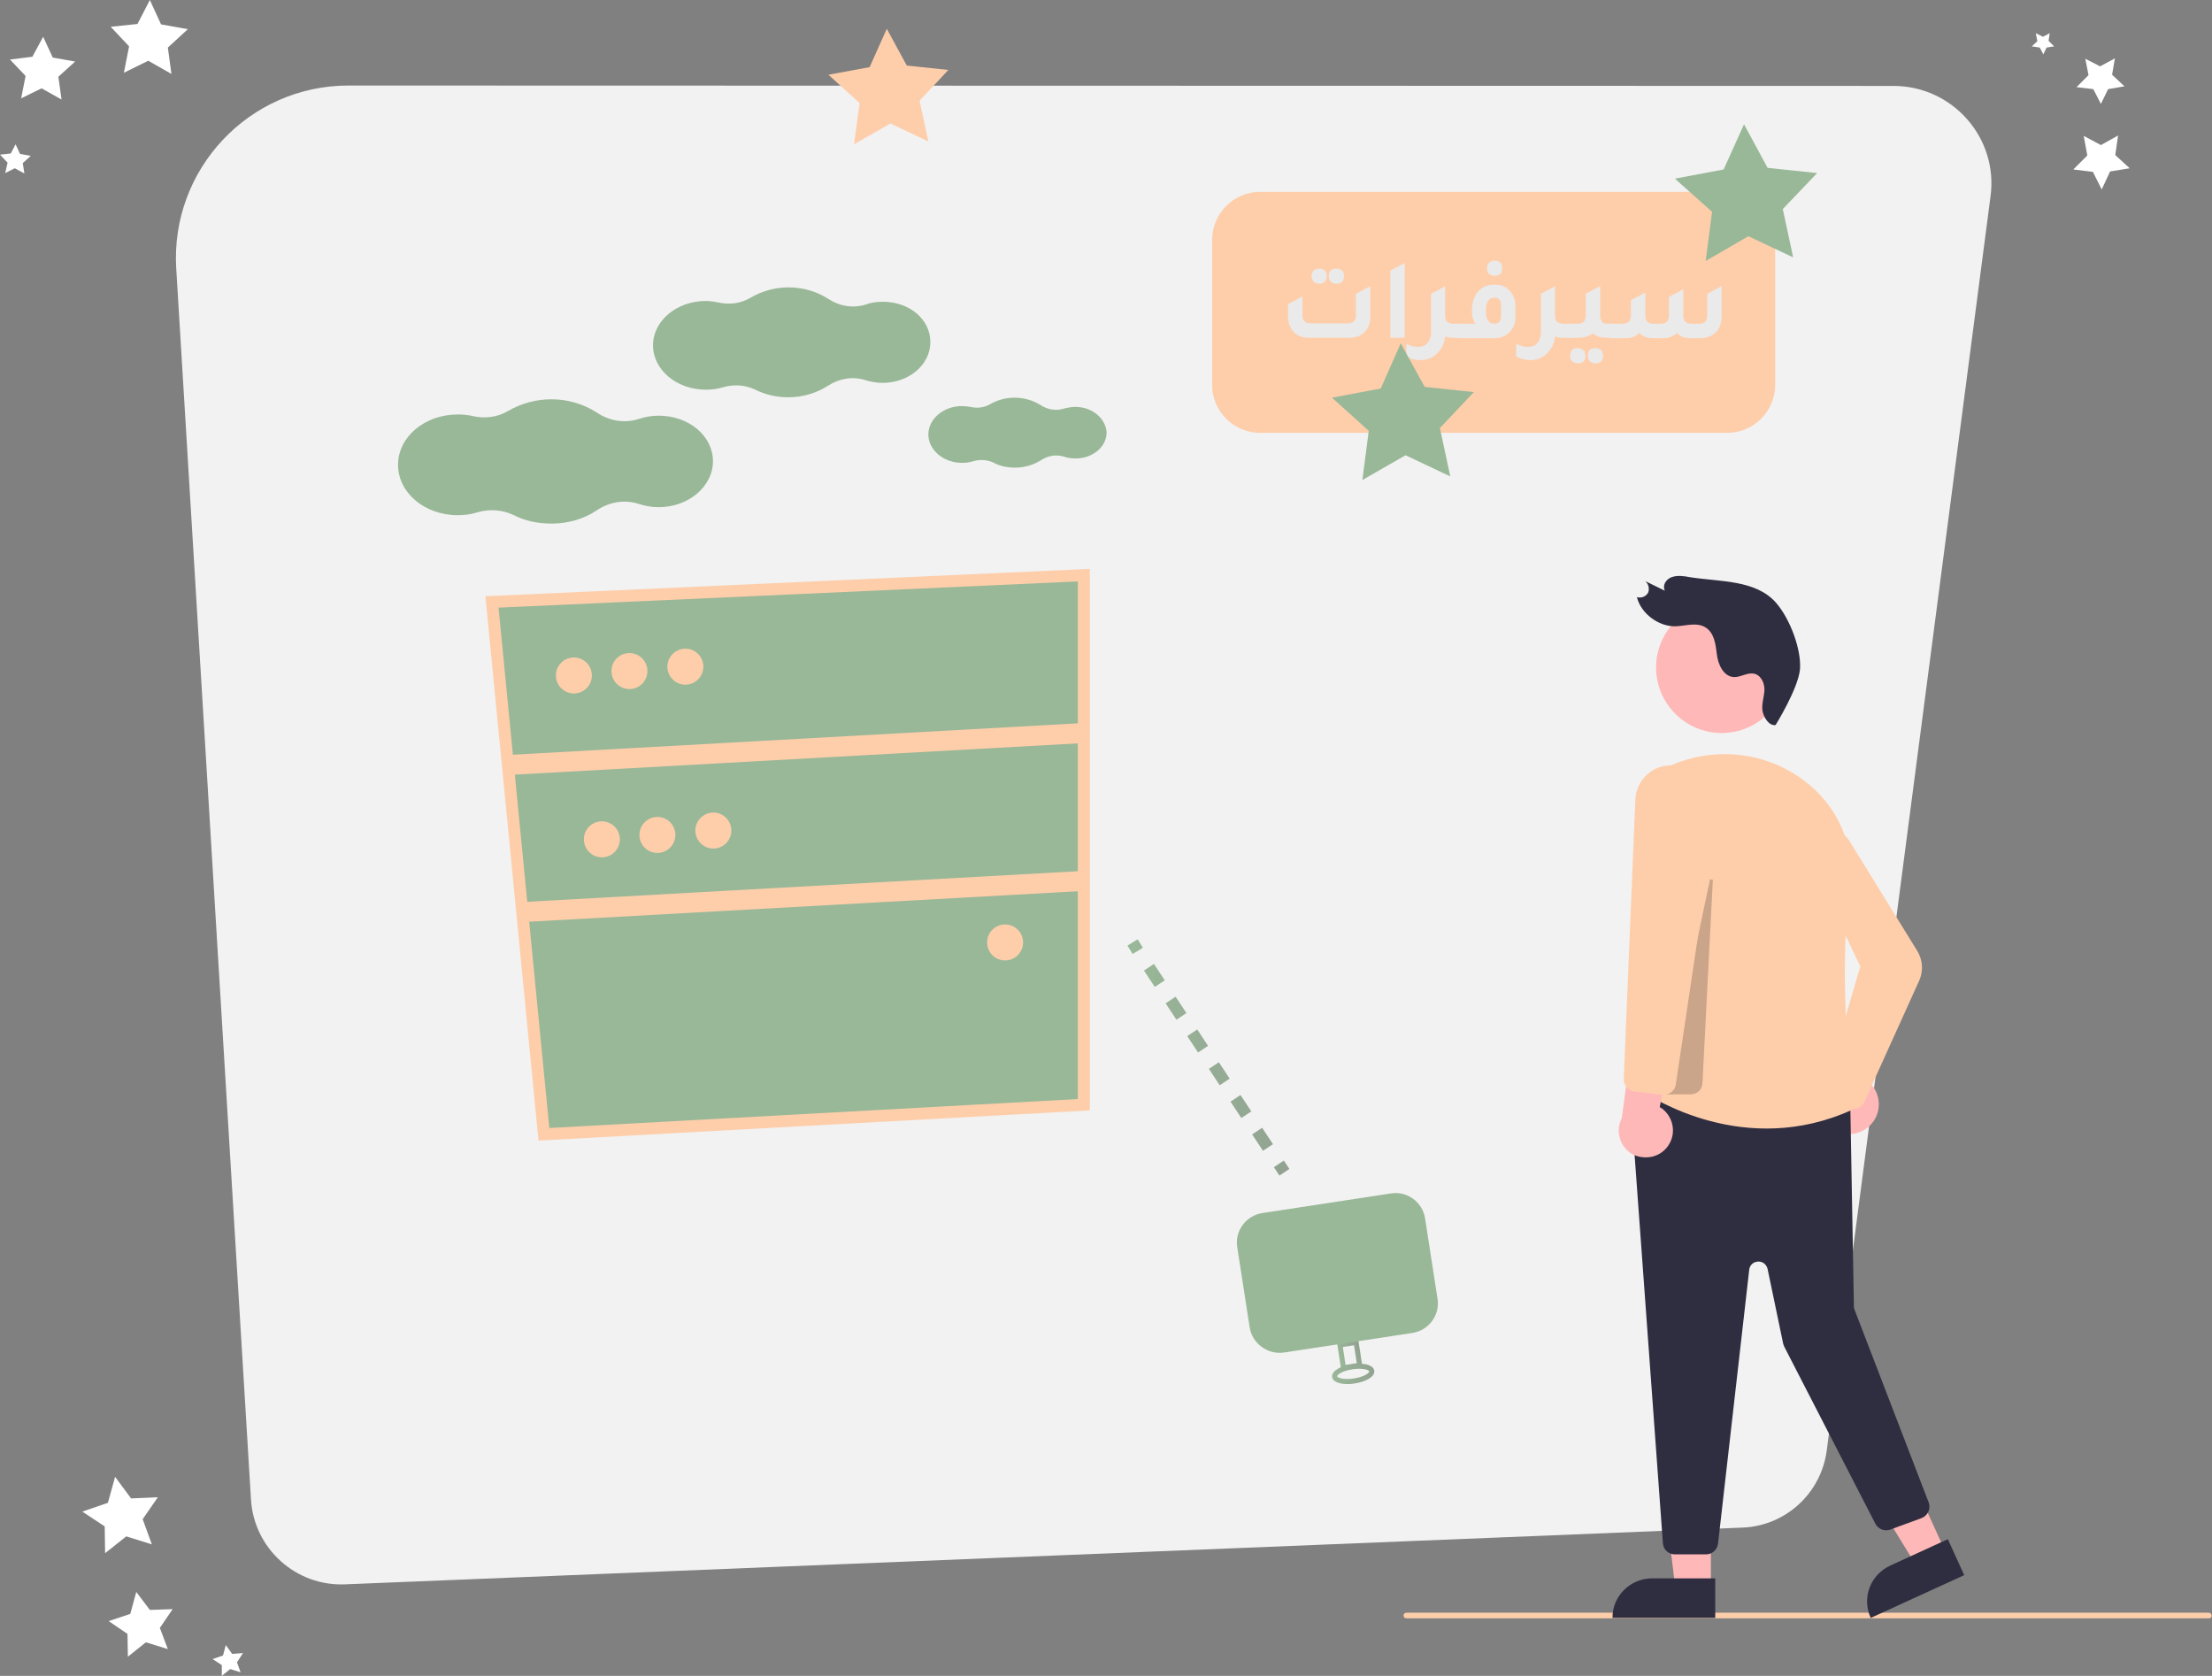 <?xml version="1.0" encoding="utf-8"?>
<!-- Generator: Adobe Illustrator 18.0.0, SVG Export Plug-In . SVG Version: 6.00 Build 0)  -->
<!DOCTYPE svg PUBLIC "-//W3C//DTD SVG 1.1//EN" "http://www.w3.org/Graphics/SVG/1.1/DTD/svg11.dtd">
<svg version="1.1" id="Layer_1" xmlns="http://www.w3.org/2000/svg" xmlns:xlink="http://www.w3.org/1999/xlink" x="0px" y="0px"
	 viewBox="0 0 553.5 419.3" enable-background="new 0 0 553.5 419.3" xml:space="preserve">
<rect x="0" y="0" width="553.5" height="419.3" fill="#808080" stroke="none"/>
<g>
	
		<rect x="347.8" y="143.2" transform="matrix(-1 2.683666e-002 -2.683666e-002 -1 701.073 305.057)" fill="#CCCCCC" width="1.5" height="28.1"/>
	
		<rect x="330.6" y="143.9" transform="matrix(-1 2.646057e-002 -2.646057e-002 -1 666.689 306.824)" fill="#CCCCCC" width="1.5" height="27.8"/>
	<polygon fill="#FFB8B8" points="428.1,396.4 419.1,396.4 414.9,361.8 428.1,361.8 	"/>
	<path fill="#F2F2F2" d="M473.8,21.5L87.2,21.4c-24.9,0-44.6,21-43.1,45.8l18.7,307.9c0.7,12.3,11.2,21.8,23.5,21.3L436,382.2
		c10.8-0.4,19.7-8.6,21.1-19.3l41-313.9C500,34.5,488.6,21.5,473.8,21.5z"/>
	<path fill="#FFB8B8" d="M467.2,282.2c3.2-2.4,3.9-7,1.5-10.3c-0.3-0.3-0.6-0.7-0.9-1l10.5-23.9l-13.4,2.3l-7.9,22.3
		c-2.6,3.2-2.1,7.8,1.1,10.4C460.7,284.3,464.5,284.3,467.2,282.2z"/>
	<path fill="#FECEAB" d="M552.8,404.9H351.9c-0.4,0-0.7-0.3-0.7-0.7s0.3-0.7,0.7-0.7h200.8c0.4,0,0.7,0.3,0.7,0.7
		S553.2,404.9,552.8,404.9z"/>
	<path fill="#2F2E41" d="M413.4,394.9h15.8l0,0v9.9l0,0h-25.7l0,0l0,0C403.4,399.4,407.9,394.9,413.4,394.9z"/>
	<polygon fill="#FFB8B8" points="486.7,388 479.3,391.4 462.7,364.3 473.6,359.3 	"/>
	<path fill="#2F2E41" d="M473,391.7l14.4-6.6l0,0l4.1,9l0,0l-23.4,10.7l0,0l0,0C465.8,399.8,468,394,473,391.7z"/>
	<path fill="#2F2E41" d="M426.9,388.9h-7.8c-1.6,0-2.9-1.2-3-2.8l-8.3-113.8c-0.1-1.7,1.1-3.1,2.8-3.2c0.2,0,0.3,0,0.5,0l49.2,4.8
		c1.5,0.1,2.7,1.4,2.7,2.9l0.9,50.2c0,0.3,0.1,0.5,0.2,0.8l18.5,48.1c0.6,1.5-0.2,3.3-1.7,3.9c0,0,0,0,0,0l-7.9,2.9
		c-1.4,0.5-3-0.1-3.7-1.4L446.5,337c-0.1-0.2-0.2-0.5-0.3-0.8l-3.9-18.7c-0.3-1.3-1.5-2.1-2.8-1.8c-1,0.2-1.7,1-1.8,2l-7.8,68.5
		C429.7,387.8,428.4,388.9,426.9,388.9z"/>
	<circle fill="#FFB8B8" cx="430.8" cy="167" r="16.4"/>
	<path fill="#FECEAB" d="M410.9,273c2.1,1.4,25.7,17,52.7,4.6c-0.3-3-3.7-33.2-0.8-55.5c1.4-10.6-2.8-20.4-11.5-26.9
		c-9.7-7.2-22.4-8.5-33.4-3.6h0c-0.4,0.2-0.9,0.4-1.3,0.6L410.9,273z"/>
	<path fill="#FECEAB" d="M463.8,277.4c-0.8,0-1.6-0.4-2.2-1l-3.6-3.9c-0.7-0.8-1-1.9-0.7-2.9l8.2-27.8l-12.5-26.2
		c-0.5-1.2-0.7-2.5-0.4-3.7c0.7-3,3.7-4.8,6.7-4.1c1.5,0.4,2.8,1.4,3.6,2.8l16.9,27.4c1.3,2.2,1.5,4.8,0.5,7.2l-13.8,30.5
		c-0.4,0.9-1.3,1.6-2.3,1.7C464.2,277.4,464,277.4,463.8,277.4z"/>
	<path opacity="0.2" enable-background="new    " d="M423,273.8h-6.5l11.4-53.8l0.7,0.1L426,271C426,272.6,424.6,273.8,423,273.8z"
		/>
	<path fill="#FFB8B8" d="M417,287.2c2.4-2.8,2.1-7-0.7-9.5c-0.3-0.3-0.6-0.5-1-0.7l4.9-23.3l-11.5,4.6l-2.9,21.5
		c-1.7,3.3-0.4,7.4,2.9,9.1C411.6,290.2,415,289.6,417,287.2z"/>
	<path fill="#FECEAB" d="M416.3,273.9c-0.1,0-0.2,0-0.3,0l-7-0.8c-1.6-0.2-2.7-1.5-2.7-3.1l2.9-69.9c0.2-5,4.4-8.9,9.4-8.6
		c4.1,0.2,7.6,3.1,8.4,7.1l1.9,8.6l0,0.1l-9.6,64.2C419.1,272.8,417.8,273.9,416.3,273.9z"/>
	<path fill="#2F2E41" d="M444.3,181.4c-1.7,0.3-3.1-2.1-3.3-3.7s0.4-3.3,0.5-4.9c0.1-1.7-0.7-3.7-2.4-4.2c-1.8-0.5-3.5,0.9-5.3,0.8
		c-2.6-0.2-3.9-3.2-4.2-5.7c-0.3-2.4-0.6-5.3-2.8-6.7c-2.2-1.4-5-0.4-7.5-0.3c-4.3,0.1-8.7-3.2-9.7-7.3c1.1,0.3,2.2-0.1,2.8-1.1
		c0.4-1,0.1-2.2-0.7-2.9l4.9,2.4c-0.7-1.4,0.3-2.9,1.7-3.4c1.4-0.5,3-0.3,4.5,0c7.6,1.2,16.5,0.6,21.6,6.4c3.5,4,6.4,11.7,6,16.7
		C449.9,172.4,444.3,181.4,444.3,181.4z"/>
	<path fill="#FECEAB" d="M432.2,108.3H315.3c-6.6,0-12-5.4-12-12V60c0-6.6,5.4-12,12-12h116.9c6.6,0,12,5.4,12,12v36.3
		C444.2,102.9,438.8,108.3,432.2,108.3z"/>
	<g>
		<g>
			<path fill="#EAEAEA" d="M327.3,84.5c-1.6,0-2.9-0.6-3.8-1.7c-0.8-1-1.2-2.2-1.2-3.7v-3l3.6-1.9v4.6c0,0.8,0.2,1.3,0.5,1.6
				c0.3,0.3,0.8,0.5,1.6,0.5h9.3c0.7,0,1.2-0.2,1.5-0.5c0.3-0.3,0.5-0.9,0.5-1.6v-5.3l3.6-1.9v7.5c0,1.8-0.5,3.1-1.6,4.1
				c-0.9,0.9-2.2,1.3-3.6,1.3H327.3z M330.1,71c-0.6,0-1-0.2-1.4-0.5c-0.3-0.4-0.5-0.8-0.5-1.4c0-0.6,0.2-1,0.5-1.4
				c0.3-0.3,0.8-0.5,1.4-0.5c0.6,0,1,0.2,1.4,0.5c0.3,0.3,0.5,0.8,0.5,1.4C331.9,70.3,331.3,71,330.1,71z M334.4,71
				c-0.6,0-1-0.2-1.4-0.5c-0.3-0.3-0.5-0.8-0.5-1.4c0-1.3,0.6-1.9,1.9-1.9c0.6,0,1,0.2,1.4,0.5c0.3,0.3,0.5,0.8,0.5,1.4
				C336.3,70.3,335.7,71,334.4,71z"/>
			<path fill="#EAEAEA" d="M347.9,84.5V67.7l3.6-1.9v18.7H347.9z"/>
			<path fill="#EAEAEA" d="M363.7,81h2.6v3.5h-2.9c-0.6,0-1.2-0.1-1.8-0.3c-0.2,1.9-1,3.3-2.2,4.4c-1.1,1-2.4,1.5-4,1.5
				c-1.2,0-2.4-0.3-3.5-0.9V86c1,0.6,2,0.8,2.9,0.8c1,0,1.9-0.3,2.4-1c0.6-0.7,0.9-1.6,0.9-2.9v-9.4l2.3-1.2l1.2-0.7v0l0,0v7.3
				c0,0.8,0.2,1.3,0.5,1.6C362.5,80.8,363,81,363.7,81z"/>
			<path fill="#EAEAEA" d="M364.6,84.5V81h4.6c-0.6-0.8-0.9-1.9-0.9-3.2c0-2.1,0.6-3.8,1.7-5c1-1.1,2.4-1.6,4-1.6
				c1.7,0,3,0.6,3.9,1.7c0.8,0.9,1.3,2.2,1.3,3.7v2.6c0,1.7-0.5,3-1.5,3.9c-0.9,1-2.2,1.5-3.8,1.5H364.6z M375.6,76.4
				c0-1.3-0.5-1.9-1.6-1.9c-1.5,0-2.2,1.1-2.2,3.2c0,2.2,0.7,3.3,2.1,3.3c1.1,0,1.7-0.6,1.7-1.9V76.4z M374,69c-0.6,0-1-0.2-1.4-0.5
				s-0.5-0.8-0.5-1.4c0-0.6,0.2-1,0.5-1.4c0.3-0.3,0.8-0.5,1.4-0.5c0.6,0,1,0.2,1.4,0.5s0.5,0.8,0.5,1.4C375.9,68.4,375.2,69,374,69
				z"/>
			<path fill="#EAEAEA" d="M391.2,81h2.6v3.5h-2.9c-0.6,0-1.2-0.1-1.8-0.3c-0.2,1.9-1,3.3-2.2,4.4c-1.1,1-2.4,1.5-4,1.5
				c-1.2,0-2.4-0.3-3.5-0.9V86c1,0.6,2,0.8,2.9,0.8c1,0,1.9-0.3,2.4-1c0.6-0.7,0.9-1.6,0.9-2.9v-9.4l2.3-1.2l1.2-0.7v0l0,0v7.3
				c0,0.8,0.2,1.3,0.5,1.6C390,80.8,390.5,81,391.2,81z"/>
			<path fill="#EAEAEA" d="M402.2,81h2.6v3.5h-2.9c-1.4,0-2.5-0.4-3.4-1.1c-0.9,0.8-2.1,1.1-3.4,1.1h-2.9V81h2.6
				c0.7,0,1.2-0.2,1.5-0.5c0.3-0.3,0.5-0.9,0.5-1.6v-5.4l3.6-1.9v7.3c0,0.8,0.2,1.3,0.5,1.6C401,80.8,401.5,81,402.2,81z
				 M394.8,87.1c0.6,0,1,0.2,1.4,0.5c0.3,0.3,0.5,0.8,0.5,1.4c0,1.3-0.6,1.9-1.9,1.9c-0.6,0-1-0.2-1.4-0.5c-0.3-0.3-0.5-0.8-0.5-1.4
				C392.9,87.7,393.6,87.1,394.8,87.1z M399.2,87.1c0.6,0,1,0.2,1.4,0.5c0.3,0.3,0.5,0.8,0.5,1.4c0,1.3-0.6,1.9-1.9,1.9
				c-0.6,0-1-0.2-1.4-0.5c-0.3-0.3-0.5-0.8-0.5-1.4C397.3,87.7,398,87.1,399.2,87.1z"/>
			<path fill="#EAEAEA" d="M403,84.5V81h3c0.7,0,1.2-0.2,1.6-0.5c0.3-0.3,0.5-0.9,0.5-1.6v-3.8l3.6-1.9v5.7c0,0.8,0.2,1.3,0.5,1.6
				c0.3,0.3,0.8,0.5,1.5,0.5h1.9c0.7,0,1.2-0.2,1.5-0.5c0.3-0.3,0.5-0.9,0.5-1.6v-4.6l3.6-1.9v6.5c0,0.8,0.2,1.3,0.5,1.6
				c0.3,0.3,0.8,0.5,1.6,0.5h1.9c0.7,0,1.2-0.2,1.5-0.5c0.3-0.3,0.5-0.9,0.5-1.6v-5.4l3.6-1.9v7.5c0,1.7-0.5,3.1-1.5,4.1
				c-0.9,0.9-2.1,1.3-3.5,1.4h-2.8c-1.4,0-2.6-0.4-3.4-1.3c-0.8,0.8-1.9,1.3-3.2,1.3h-2.8c-1.4,0-2.6-0.4-3.4-1.3
				c-0.9,0.9-2,1.3-3.4,1.3H403z"/>
		</g>
	</g>
	<polygon fill="#99B898" points="362.9,119.2 351.7,113.9 340.9,120.1 342.5,107.8 333.3,99.5 345.5,97.2 350.5,85.9 356.5,96.8 
		368.8,98.1 360.3,107.1 	"/>
	<polygon fill="#99B898" points="448.7,64.4 437.5,59.1 426.8,65.3 428.4,53 419.1,44.7 431.3,42.4 436.4,31.1 442.3,42 454.7,43.3 
		446.1,52.3 	"/>
	<polygon fill="#FECEAB" points="232.3,35.4 222.8,30.9 213.7,36.1 215.1,25.8 207.3,18.7 217.6,16.8 221.9,7.2 226.9,16.4 
		237.3,17.5 230.1,25.2 	"/>
	<polygon fill="#FFFFFF" points="27.2,405.6 32.6,403.8 34.1,398.3 37.5,402.8 43.2,402.6 40,407.3 42,412.6 36.5,410.9 32,414.5 
		31.9,408.8 	"/>
	<polygon fill="#FFFFFF" points="53.2,415.1 55.8,414.2 56.5,411.6 58.1,413.8 60.8,413.6 59.3,415.9 60.2,418.4 57.6,417.6 
		55.5,419.3 55.5,416.6 	"/>
	<polygon fill="#FFFFFF" points="20.6,378.2 27,376 28.8,369.5 32.8,374.9 39.5,374.6 35.7,380.1 38,386.4 31.6,384.4 26.3,388.6 
		26.2,381.9 	"/>
	<polygon fill="#FFFFFF" points="531.6,21.6 527.5,22.3 525.7,26 523.8,22.3 519.6,21.8 522.6,18.8 521.8,14.7 525.5,16.6 
		529.2,14.6 528.5,18.7 	"/>
	<polygon fill="#FFFFFF" points="514,11.6 512.1,11.9 511.3,13.6 510.4,11.9 508.4,11.6 509.8,10.3 509.4,8.3 511.2,9.2 512.9,8.3 
		512.6,10.2 	"/>
	<polygon fill="#FFFFFF" points="532.9,42.1 528,42.9 525.9,47.4 523.7,43 518.8,42.4 522.3,38.9 521.4,34 525.7,36.3 530,33.9 
		529.3,38.8 	"/>
	<polygon fill="#FFFFFF" points="10.8,9.2 13.2,14.4 18.8,15.4 14.6,19.2 15.4,24.9 10.4,22.1 5.3,24.6 6.4,19 2.5,14.9 8.1,14.2 	
		"/>
	<polygon fill="#99B898" points="271.2,276.4 136.1,283.8 123.1,150.6 271.2,143.9 	"/>
	<polygon fill="#FFFFFF" points="3.9,36.1 5,38.5 7.7,39 5.7,40.8 6.1,43.4 3.7,42.1 1.3,43.3 1.9,40.7 0,38.7 2.7,38.4 	"/>
	<polygon fill="#FFFFFF" points="37.5,0 40.3,6.1 47,7.3 42,11.9 42.9,18.5 37.1,15.2 31,18.2 32.3,11.6 27.7,6.7 34.4,6 	"/>
	<polygon fill="none" stroke="#FECEAB" stroke-width="3" stroke-miterlimit="10" points="136.1,283.8 271.2,276.4 271.2,143.9 
		123.1,150.6 	"/>
	<line fill="none" stroke="#FECEAB" stroke-width="5" stroke-miterlimit="10" x1="271.2" y1="183.4" x2="127.1" y2="191.4"/>
	<line fill="none" stroke="#FECEAB" stroke-width="5" stroke-miterlimit="10" x1="271.2" y1="220.4" x2="130.7" y2="228.2"/>
	<g>
		<circle fill="#FECEAB" cx="143.6" cy="169" r="4.5"/>
		<circle fill="#FECEAB" cx="157.5" cy="167.9" r="4.5"/>
		<circle fill="#FECEAB" cx="171.5" cy="166.8" r="4.5"/>
	</g>
	<g>
		<circle fill="#FECEAB" cx="150.6" cy="210" r="4.5"/>
		<circle fill="#FECEAB" cx="164.5" cy="208.9" r="4.5"/>
		<circle fill="#FECEAB" cx="178.5" cy="207.8" r="4.5"/>
		<circle fill="#FECEAB" cx="251.5" cy="235.8" r="4.5"/>
	</g>
	<g>
		<g>
			<linearGradient id="SVGID_1_" gradientUnits="userSpaceOnUse" x1="282.117" y1="236.872" x2="322.619" y2="236.872">
				<stop  offset="3.884712e-002" style="stop-color:#99B898"/>
				<stop  offset="0.299" style="stop-color:#97B196"/>
				<stop  offset="1" style="stop-color:#92A391"/>
			</linearGradient>
			
				<line fill="none" stroke="url(#SVGID_1_)" stroke-width="3" stroke-miterlimit="10" x1="283.4" y1="235.8" x2="284.7" y2="237.9"/>
			<linearGradient id="SVGID_2_" gradientUnits="userSpaceOnUse" x1="282.117" y1="265.573" x2="322.619" y2="265.573">
				<stop  offset="3.884712e-002" style="stop-color:#99B898"/>
				<stop  offset="0.299" style="stop-color:#97B196"/>
				<stop  offset="1" style="stop-color:#92A391"/>
			</linearGradient>
			
				<line fill="none" stroke="url(#SVGID_2_)" stroke-width="3" stroke-miterlimit="10" stroke-dasharray="4.913,4.913" x1="287.5" y1="242" x2="318.6" y2="289.1"/>
			<linearGradient id="SVGID_3_" gradientUnits="userSpaceOnUse" x1="282.117" y1="292.225" x2="322.619" y2="292.225">
				<stop  offset="3.884712e-002" style="stop-color:#99B898"/>
				<stop  offset="0.299" style="stop-color:#97B196"/>
				<stop  offset="1" style="stop-color:#92A391"/>
			</linearGradient>
			<line fill="none" stroke="url(#SVGID_3_)" stroke-width="3" stroke-miterlimit="10" x1="320" y1="291.2" x2="321.4" y2="293.3"/>
		</g>
	</g>
	<g>
		<g>
			
				<linearGradient id="SVGID_4_" gradientUnits="userSpaceOnUse" x1="364.576" y1="310.87" x2="369.946" y2="310.87" gradientTransform="matrix(0.989 -0.151 0.151 0.989 -72.354 87.026)">
				<stop  offset="3.884712e-002" style="stop-color:#99B898"/>
				<stop  offset="0.299" style="stop-color:#97B196"/>
				<stop  offset="1" style="stop-color:#92A391"/>
			</linearGradient>
			
				<rect x="335.6" y="335.9" transform="matrix(0.989 -0.151 0.151 0.989 -47.343 54.954)" fill="none" stroke="url(#SVGID_4_)" stroke-width="1.264" stroke-miterlimit="10" width="4.1" height="5.8"/>
			
				<linearGradient id="SVGID_5_" gradientUnits="userSpaceOnUse" x1="362.049" y1="315.608" x2="372.631" y2="315.608" gradientTransform="matrix(0.989 -0.151 0.151 0.989 -72.354 87.026)">
				<stop  offset="3.884712e-002" style="stop-color:#99B898"/>
				<stop  offset="0.299" style="stop-color:#97B196"/>
				<stop  offset="1" style="stop-color:#92A391"/>
			</linearGradient>
			
				<ellipse transform="matrix(0.989 -0.151 0.151 0.989 -48.04 55.128)" fill="none" stroke="url(#SVGID_5_)" stroke-width="1.264" stroke-miterlimit="10" cx="338.5" cy="343.5" rx="4.7" ry="1.8"/>
		</g>
		<path fill="#99B898" d="M321.3,338.4l32.1-4.9c4.1-0.6,7-4.5,6.3-8.6l-3.1-20c-0.6-4.1-4.5-7-8.6-6.3l-32.1,4.9
			c-4.1,0.6-7,4.5-6.3,8.6l3.1,20C313.3,336.1,317.2,339,321.3,338.4z"/>
	</g>
	<path fill="#99B898" d="M220.9,75.5c-1.5,0-3,0.2-4.3,0.7c-3.2,1-6.6,0.4-9.3-1.4c-2.8-1.8-6.2-2.9-10-2.9c-3.5,0-6.8,1-9.5,2.6
		c-2.4,1.4-5.2,1.8-7.9,1.2c-1.1-0.2-2.2-0.4-3.3-0.4c-7.3,0-13.2,5-13.2,11.1c0,6.1,5.9,11.1,13.2,11.1c1.5,0,3-0.2,4.3-0.6
		c2.7-0.8,5.6-0.6,8.1,0.6c2.4,1.2,5.2,1.9,8.2,1.9c3.8,0,7.2-1.1,10-2.9c2.8-1.8,6.2-2.4,9.3-1.4c1.3,0.4,2.8,0.7,4.3,0.7
		c6.6,0,12-4.5,12-10.2S227.6,75.5,220.9,75.5z"/>
	<path fill="#99B898" d="M269.1,101.8c-1,0-1.9,0.2-2.8,0.4c-2,0.7-4.2,0.3-6-0.9c-1.8-1.1-4-1.8-6.4-1.8c-2.3,0-4.3,0.6-6.1,1.6
		c-1.5,0.9-3.3,1.1-5,0.7c-0.7-0.1-1.4-0.2-2.1-0.2c-4.6,0-8.4,3.2-8.4,7.1c0,3.9,3.8,7.1,8.4,7.1c1,0,1.9-0.1,2.8-0.4
		c1.7-0.5,3.6-0.4,5.2,0.4c1.5,0.8,3.3,1.2,5.3,1.2c2.4,0,4.6-0.7,6.4-1.8c1.8-1.2,3.9-1.6,6-0.9c0.9,0.3,1.8,0.4,2.8,0.4
		c4.2,0,7.7-2.9,7.7-6.5C276.7,104.7,273.3,101.8,269.1,101.8z"/>
	<path fill="#99B898" d="M164.8,104c-1.7,0-3.4,0.3-4.9,0.8c-3.6,1.2-7.5,0.5-10.6-1.6c-3.1-2-7-3.3-11.3-3.3c-4,0-7.7,1.1-10.8,2.9
		c-2.7,1.6-5.9,2-8.9,1.3c-1.2-0.3-2.5-0.4-3.8-0.4c-8.2,0-14.9,5.6-14.9,12.6c0,7,6.7,12.6,14.9,12.6c1.7,0,3.4-0.2,4.9-0.7
		c3-0.9,6.3-0.7,9.2,0.7c2.7,1.4,5.9,2.1,9.4,2.1c4.3,0,8.2-1.2,11.3-3.3c3.1-2.1,7-2.8,10.6-1.6c1.5,0.5,3.2,0.8,4.9,0.8
		c7.5,0,13.6-5.2,13.6-11.5S172.4,104,164.8,104z"/>
</g>
</svg>
